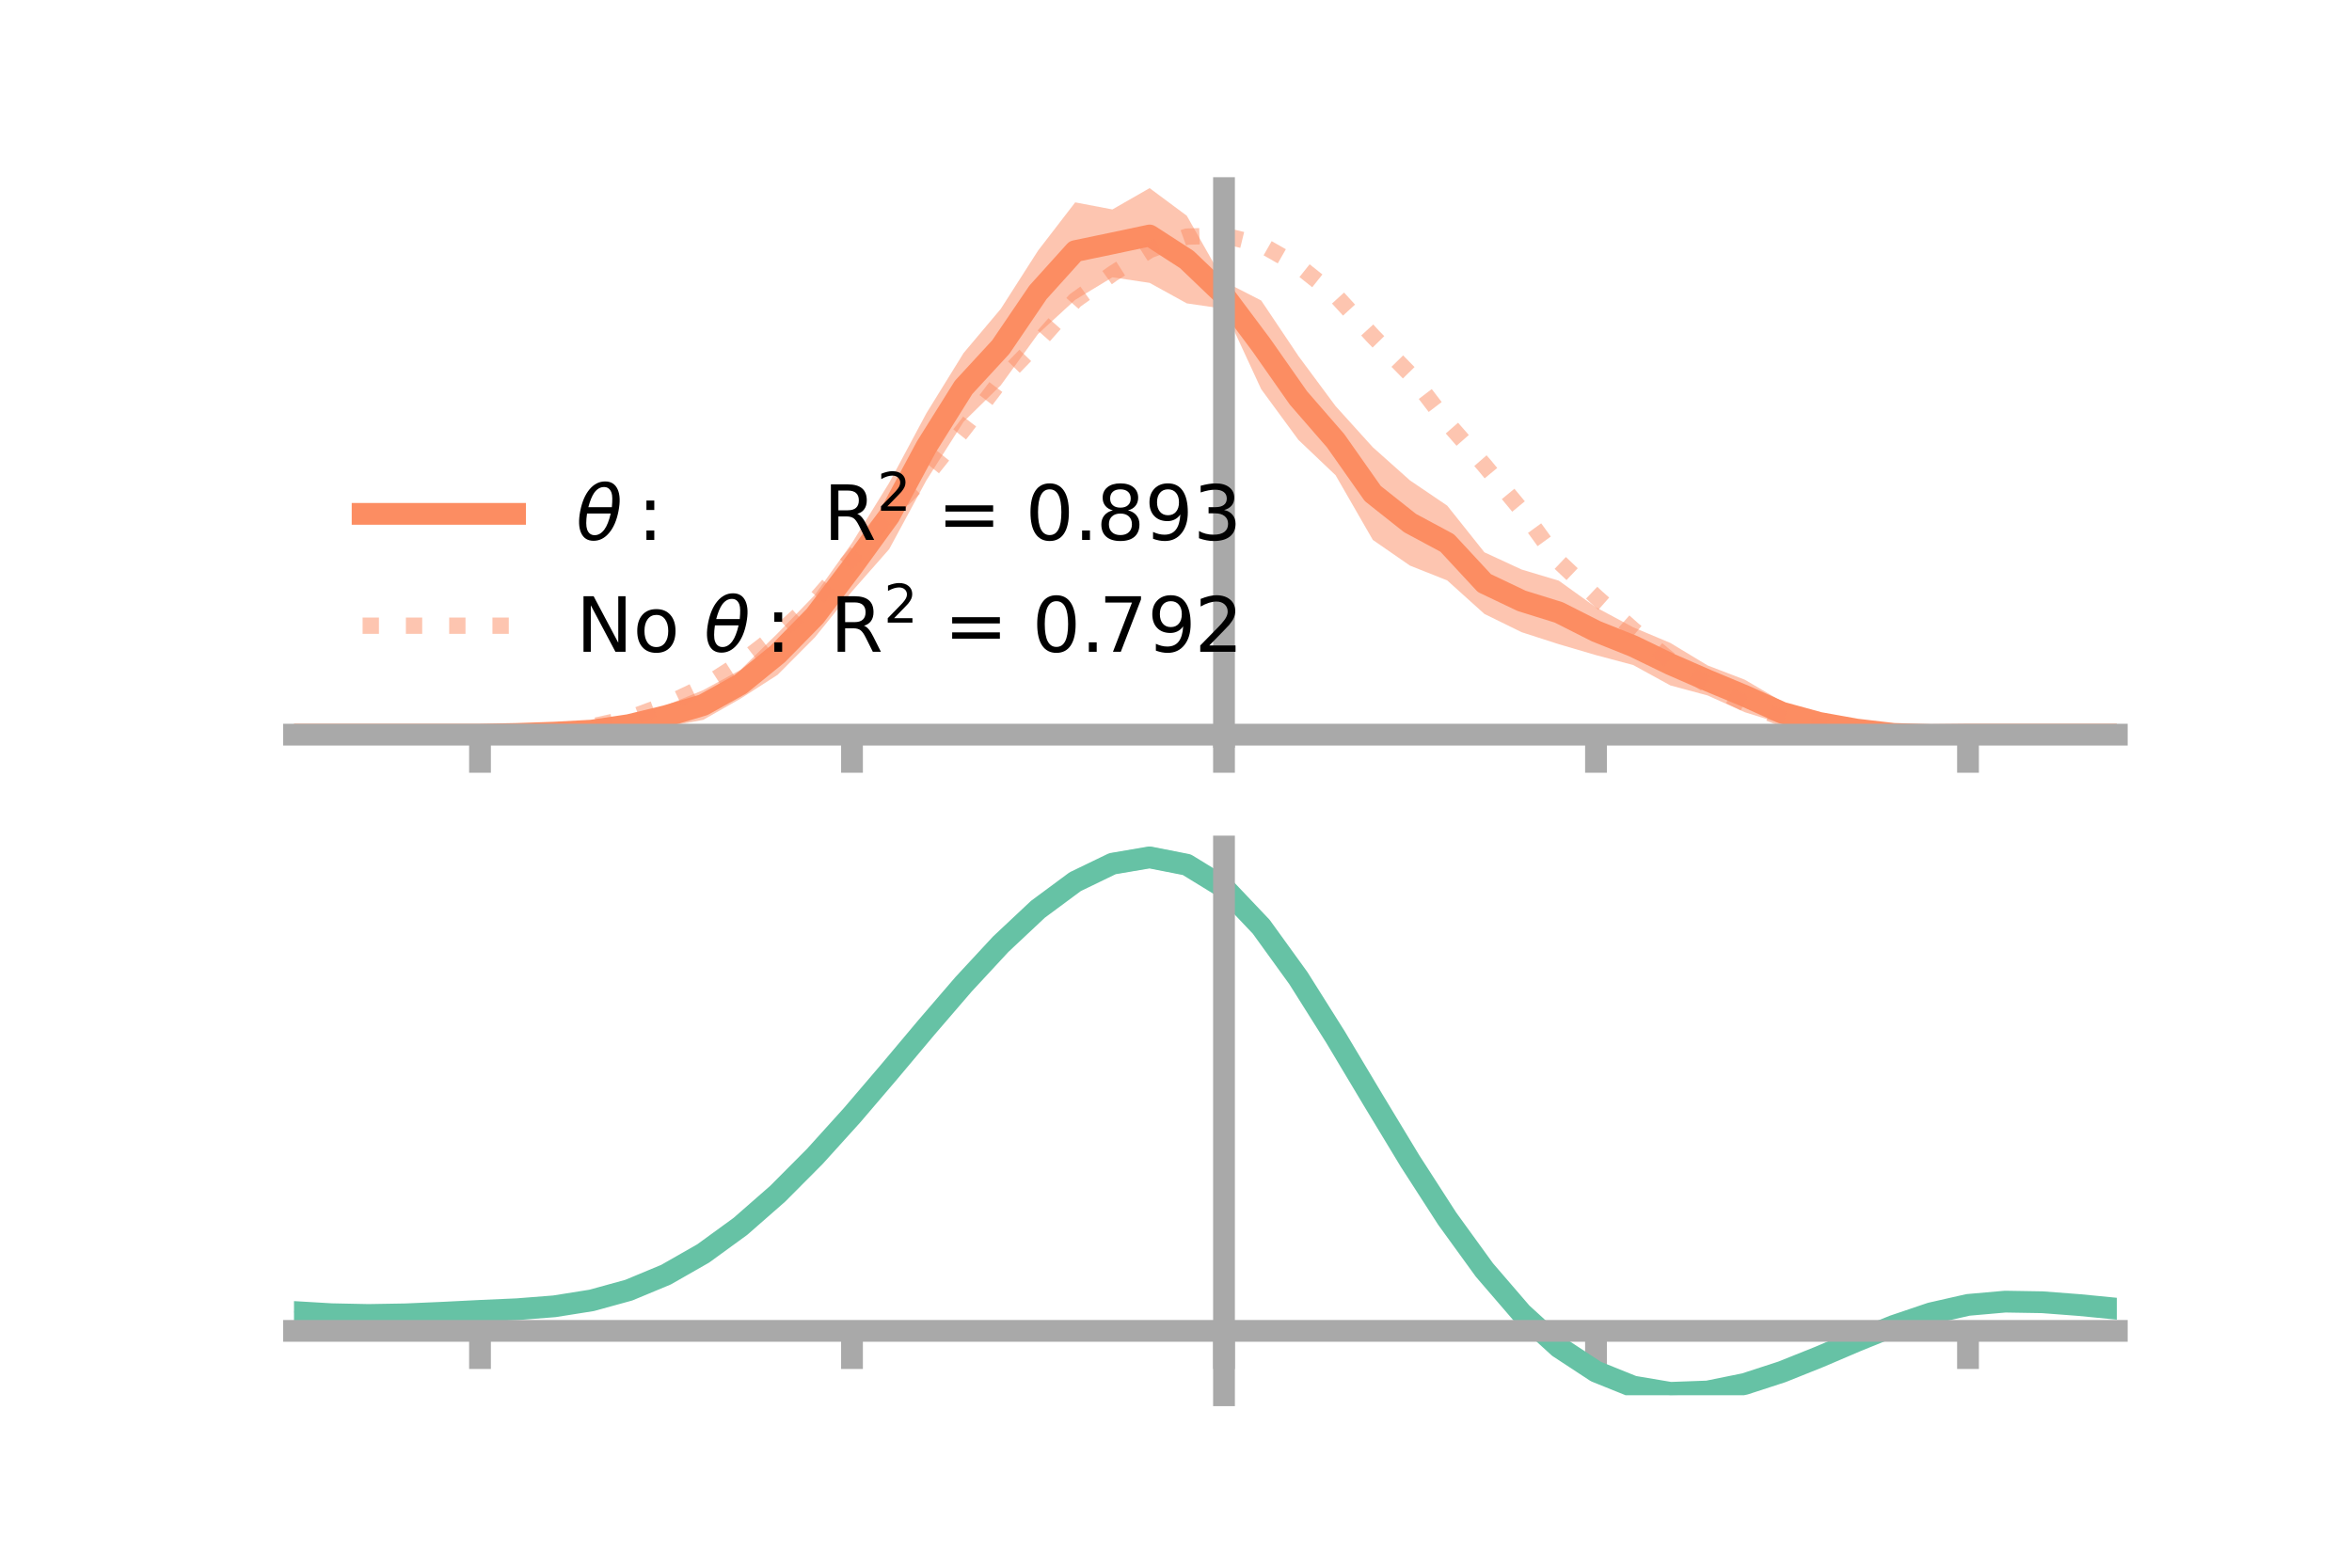 <?xml version="1.0" encoding="utf-8" standalone="no"?>
<!DOCTYPE svg PUBLIC "-//W3C//DTD SVG 1.1//EN"
  "http://www.w3.org/Graphics/SVG/1.1/DTD/svg11.dtd">
<!-- Created with matplotlib (https://matplotlib.org/) -->
<svg height="144pt" version="1.1" viewBox="0 0 216 144" width="216pt" xmlns="http://www.w3.org/2000/svg" xmlns:xlink="http://www.w3.org/1999/xlink">
 <defs>
  <style type="text/css">*{stroke-linecap:butt;stroke-linejoin:round;}</style>
 </defs>
 <g id="figure_1">
  <g id="patch_1">
   <path d="M 0 144 
L 216 144 
L 216 0 
L 0 0 
z
" style="fill:none;"/>
  </g>
  <g id="axes_1">
   <g id="patch_2">
    <path d="M 27 67.68 
L 194.4 67.68 
L 194.4 17.28 
L 27 17.28 
z
" style="fill:none;"/>
   </g>
   <g id="PolyCollection_1">
    <path clip-path="url(#p3ba80e3480)" d="M 27 67.481 
L 27 67.481 
L 30.416 67.481 
L 33.833 67.481 
L 37.249 67.481 
L 40.665 67.481 
L 44.082 67.479 
L 47.498 67.347 
L 50.914 67.036 
L 54.331 66.654 
L 57.747 66.106 
L 61.163 64.797 
L 64.58 63.39 
L 67.996 61.534 
L 71.412 58.175 
L 74.829 54.652 
L 78.245 49.876 
L 81.661 44.346 
L 85.078 37.956 
L 88.494 32.427 
L 91.91 28.369 
L 95.327 23.026 
L 98.743 18.588 
L 102.159 19.238 
L 105.576 17.28 
L 108.992 19.817 
L 112.408 25.854 
L 115.824 27.601 
L 119.241 32.698 
L 122.657 37.305 
L 126.073 41.081 
L 129.49 44.129 
L 132.906 46.444 
L 136.322 50.731 
L 139.739 52.313 
L 143.155 53.338 
L 146.571 55.791 
L 149.988 57.619 
L 153.404 59.059 
L 156.82 61.122 
L 160.237 62.435 
L 163.653 64.438 
L 167.069 65.894 
L 170.486 66.558 
L 173.902 67.144 
L 177.318 67.448 
L 180.735 67.48 
L 184.151 67.481 
L 187.567 67.481 
L 190.984 67.481 
L 194.4 67.481 
L 194.4 67.481 
L 194.4 67.481 
L 190.984 67.481 
L 187.567 67.481 
L 184.151 67.481 
L 180.735 67.481 
L 177.318 67.584 
L 173.902 67.68 
L 170.486 67.467 
L 167.069 66.904 
L 163.653 66.487 
L 160.237 65.421 
L 156.82 63.882 
L 153.404 62.961 
L 149.988 61.087 
L 146.571 60.177 
L 143.155 59.173 
L 139.739 58.069 
L 136.322 56.392 
L 132.906 53.313 
L 129.49 51.956 
L 126.073 49.591 
L 122.657 43.654 
L 119.241 40.404 
L 115.824 35.75 
L 112.408 28.364 
L 108.992 27.866 
L 105.576 25.982 
L 102.159 25.472 
L 98.743 27.543 
L 95.327 30.677 
L 91.91 35.39 
L 88.494 38.74 
L 85.078 44.118 
L 81.661 50.44 
L 78.245 54.324 
L 74.829 58.554 
L 71.412 61.988 
L 67.996 64.182 
L 64.58 66.123 
L 61.163 66.754 
L 57.747 67.103 
L 54.331 67.574 
L 50.914 67.556 
L 47.498 67.481 
L 44.082 67.481 
L 40.665 67.481 
L 37.249 67.481 
L 33.833 67.481 
L 30.416 67.481 
L 27 67.481 
z
" style="fill:#fc8d62;fill-opacity:0.5;"/>
   </g>
   <g id="matplotlib.axis_1">
    <g id="xtick_1">
     <g id="line2d_1">
      <defs>
       <path d="M 0 0 
L 0 3.5 
" id="me772b8fe5d" style="stroke:#a9a9a9;stroke-width:2;"/>
      </defs>
      <g>
       <use style="fill:#a9a9a9;stroke:#a9a9a9;stroke-width:2;" x="44.082" xlink:href="#me772b8fe5d" y="67.481"/>
      </g>
     </g>
    </g>
    <g id="xtick_2">
     <g id="line2d_2">
      <g>
       <use style="fill:#a9a9a9;stroke:#a9a9a9;stroke-width:2;" x="78.245" xlink:href="#me772b8fe5d" y="67.481"/>
      </g>
     </g>
    </g>
    <g id="xtick_3">
     <g id="line2d_3">
      <g>
       <use style="fill:#a9a9a9;stroke:#a9a9a9;stroke-width:2;" x="112.408" xlink:href="#me772b8fe5d" y="67.481"/>
      </g>
     </g>
    </g>
    <g id="xtick_4">
     <g id="line2d_4">
      <g>
       <use style="fill:#a9a9a9;stroke:#a9a9a9;stroke-width:2;" x="146.571" xlink:href="#me772b8fe5d" y="67.481"/>
      </g>
     </g>
    </g>
    <g id="xtick_5">
     <g id="line2d_5">
      <g>
       <use style="fill:#a9a9a9;stroke:#a9a9a9;stroke-width:2;" x="180.735" xlink:href="#me772b8fe5d" y="67.481"/>
      </g>
     </g>
    </g>
   </g>
   <g id="matplotlib.axis_2"/>
   <g id="line2d_6">
    <path clip-path="url(#p3ba80e3480)" d="M 27 67.481 
L 30.416 67.481 
L 33.833 67.481 
L 37.249 67.481 
L 40.665 67.481 
L 44.082 67.48 
L 47.498 67.414 
L 50.914 67.296 
L 54.331 67.114 
L 57.747 66.605 
L 61.163 65.776 
L 64.58 64.757 
L 67.996 62.858 
L 71.412 60.082 
L 74.829 56.603 
L 78.245 52.1 
L 81.661 47.393 
L 85.078 41.037 
L 88.494 35.584 
L 91.91 31.879 
L 95.327 26.852 
L 98.743 23.066 
L 102.159 22.355 
L 105.576 21.631 
L 108.992 23.841 
L 112.408 27.109 
L 115.824 31.675 
L 119.241 36.551 
L 122.657 40.48 
L 126.073 45.336 
L 129.49 48.043 
L 132.906 49.879 
L 136.322 53.562 
L 139.739 55.191 
L 143.155 56.255 
L 146.571 57.984 
L 149.988 59.353 
L 153.404 61.01 
L 156.82 62.502 
L 160.237 63.928 
L 163.653 65.462 
L 167.069 66.399 
L 170.486 67.012 
L 173.902 67.412 
L 177.318 67.516 
L 180.735 67.481 
L 184.151 67.481 
L 187.567 67.481 
L 190.984 67.481 
L 194.4 67.481 
" style="fill:none;stroke:#fc8d62;stroke-linecap:square;stroke-width:2;"/>
   </g>
   <g id="line2d_7">
    <path clip-path="url(#p3ba80e3480)" d="M 27 67.481 
L 30.416 67.481 
L 33.833 67.481 
L 37.249 67.481 
L 40.665 67.481 
L 44.082 67.48 
L 47.498 67.426 
L 50.914 67.23 
L 54.331 66.739 
L 57.747 65.987 
L 61.163 64.709 
L 64.58 63.092 
L 67.996 60.893 
L 71.412 58.264 
L 74.829 55.174 
L 78.245 51.269 
L 81.661 47.078 
L 85.078 43.714 
L 88.494 39.446 
L 91.91 34.956 
L 95.327 31.447 
L 98.743 27.586 
L 102.159 25.151 
L 105.576 22.967 
L 108.992 21.735 
L 112.408 21.631 
L 115.824 22.463 
L 119.241 24.414 
L 122.657 27.133 
L 126.073 30.87 
L 129.49 34.361 
L 132.906 38.827 
L 136.322 42.734 
L 139.739 46.867 
L 143.155 51.579 
L 146.571 54.817 
L 149.988 57.844 
L 153.404 60.676 
L 156.82 62.941 
L 160.237 64.594 
L 163.653 65.964 
L 167.069 66.752 
L 170.486 67.284 
L 173.902 67.444 
L 177.318 67.495 
L 180.735 67.481 
L 184.151 67.481 
L 187.567 67.481 
L 190.984 67.481 
L 194.4 67.481 
" style="fill:none;stroke:#fc8d62;stroke-dasharray:1.5,2.475;stroke-dashoffset:0;stroke-opacity:0.5;stroke-width:1.5;"/>
   </g>
   <g id="patch_3">
    <path d="M 112.408 67.68 
L 112.408 17.28 
" style="fill:none;stroke:#a9a9a9;stroke-linecap:square;stroke-linejoin:miter;stroke-width:2;"/>
   </g>
   <g id="patch_4">
    <path d="M 194.4 67.68 
L 194.4 17.28 
" style="fill:none;"/>
   </g>
   <g id="patch_5">
    <path d="M 27 67.481 
L 194.4 67.481 
" style="fill:none;stroke:#a9a9a9;stroke-linecap:square;stroke-linejoin:miter;stroke-width:2;"/>
   </g>
   <g id="patch_6">
    <path d="M 27 17.28 
L 194.4 17.28 
" style="fill:none;"/>
   </g>
   <g id="legend_1">
    <g id="line2d_8">
     <path d="M 33.3 47.2 
L 47.3 47.2 
" style="fill:none;stroke:#fc8d62;stroke-linecap:square;stroke-width:2;"/>
    </g>
    <g id="line2d_9"/>
    <g id="text_1">
     <!-- $\theta:$      R$^{2}$ = 0.893 -->
     <g transform="translate(52.9 49.65)scale(0.07 -0.07)">
      <defs>
       <path d="M 45.516 34.672 
L 14.453 34.672 
Q 12.359 20.062 14.5 13.875 
Q 17.188 6.25 24.469 6.25 
Q 31.781 6.25 37.359 13.922 
Q 42.234 20.656 45.516 34.672 
z
M 47.016 42.969 
Q 48.344 56.844 46.625 61.719 
Q 43.953 69.438 36.766 69.438 
Q 29.297 69.438 23.828 61.812 
Q 19.531 55.672 16.156 42.969 
z
M 38.188 76.766 
Q 49.906 76.766 54.594 66.406 
Q 59.281 56.109 55.719 37.844 
Q 52.203 19.625 43.453 9.281 
Q 34.766 -1.125 23.047 -1.125 
Q 11.281 -1.125 6.641 9.281 
Q 2 19.625 5.516 37.844 
Q 9.078 56.109 17.719 66.406 
Q 26.422 76.766 38.188 76.766 
z
" id="DejaVuSans-Oblique-952"/>
       <path d="M 11.719 12.406 
L 22.016 12.406 
L 22.016 0 
L 11.719 0 
z
M 11.719 51.703 
L 22.016 51.703 
L 22.016 39.312 
L 11.719 39.312 
z
" id="DejaVuSans-58"/>
       <path id="DejaVuSans-32"/>
       <path d="M 44.391 34.188 
Q 47.562 33.109 50.562 29.594 
Q 53.562 26.078 56.594 19.922 
L 66.609 0 
L 56 0 
L 46.688 18.703 
Q 43.062 26.031 39.672 28.422 
Q 36.281 30.812 30.422 30.812 
L 19.672 30.812 
L 19.672 0 
L 9.812 0 
L 9.812 72.906 
L 32.078 72.906 
Q 44.578 72.906 50.734 67.672 
Q 56.891 62.453 56.891 51.906 
Q 56.891 45.016 53.688 40.469 
Q 50.484 35.938 44.391 34.188 
z
M 19.672 64.797 
L 19.672 38.922 
L 32.078 38.922 
Q 39.203 38.922 42.844 42.219 
Q 46.484 45.516 46.484 51.906 
Q 46.484 58.297 42.844 61.547 
Q 39.203 64.797 32.078 64.797 
z
" id="DejaVuSans-82"/>
       <path d="M 19.188 8.297 
L 53.609 8.297 
L 53.609 0 
L 7.328 0 
L 7.328 8.297 
Q 12.938 14.109 22.625 23.891 
Q 32.328 33.688 34.812 36.531 
Q 39.547 41.844 41.422 45.531 
Q 43.312 49.219 43.312 52.781 
Q 43.312 58.594 39.234 62.25 
Q 35.156 65.922 28.609 65.922 
Q 23.969 65.922 18.812 64.312 
Q 13.672 62.703 7.812 59.422 
L 7.812 69.391 
Q 13.766 71.781 18.938 73 
Q 24.125 74.219 28.422 74.219 
Q 39.75 74.219 46.484 68.547 
Q 53.219 62.891 53.219 53.422 
Q 53.219 48.922 51.531 44.891 
Q 49.859 40.875 45.406 35.406 
Q 44.188 33.984 37.641 27.219 
Q 31.109 20.453 19.188 8.297 
z
" id="DejaVuSans-50"/>
       <path d="M 10.594 45.406 
L 73.188 45.406 
L 73.188 37.203 
L 10.594 37.203 
z
M 10.594 25.484 
L 73.188 25.484 
L 73.188 17.188 
L 10.594 17.188 
z
" id="DejaVuSans-61"/>
       <path d="M 31.781 66.406 
Q 24.172 66.406 20.328 58.906 
Q 16.5 51.422 16.5 36.375 
Q 16.5 21.391 20.328 13.891 
Q 24.172 6.391 31.781 6.391 
Q 39.453 6.391 43.281 13.891 
Q 47.125 21.391 47.125 36.375 
Q 47.125 51.422 43.281 58.906 
Q 39.453 66.406 31.781 66.406 
z
M 31.781 74.219 
Q 44.047 74.219 50.516 64.516 
Q 56.984 54.828 56.984 36.375 
Q 56.984 17.969 50.516 8.266 
Q 44.047 -1.422 31.781 -1.422 
Q 19.531 -1.422 13.062 8.266 
Q 6.594 17.969 6.594 36.375 
Q 6.594 54.828 13.062 64.516 
Q 19.531 74.219 31.781 74.219 
z
" id="DejaVuSans-48"/>
       <path d="M 10.688 12.406 
L 21 12.406 
L 21 0 
L 10.688 0 
z
" id="DejaVuSans-46"/>
       <path d="M 31.781 34.625 
Q 24.75 34.625 20.719 30.859 
Q 16.703 27.094 16.703 20.516 
Q 16.703 13.922 20.719 10.156 
Q 24.75 6.391 31.781 6.391 
Q 38.812 6.391 42.859 10.172 
Q 46.922 13.969 46.922 20.516 
Q 46.922 27.094 42.891 30.859 
Q 38.875 34.625 31.781 34.625 
z
M 21.922 38.812 
Q 15.578 40.375 12.031 44.719 
Q 8.5 49.078 8.5 55.328 
Q 8.5 64.062 14.719 69.141 
Q 20.953 74.219 31.781 74.219 
Q 42.672 74.219 48.875 69.141 
Q 55.078 64.062 55.078 55.328 
Q 55.078 49.078 51.531 44.719 
Q 48 40.375 41.703 38.812 
Q 48.828 37.156 52.797 32.312 
Q 56.781 27.484 56.781 20.516 
Q 56.781 9.906 50.312 4.234 
Q 43.844 -1.422 31.781 -1.422 
Q 19.734 -1.422 13.25 4.234 
Q 6.781 9.906 6.781 20.516 
Q 6.781 27.484 10.781 32.312 
Q 14.797 37.156 21.922 38.812 
z
M 18.312 54.391 
Q 18.312 48.734 21.844 45.562 
Q 25.391 42.391 31.781 42.391 
Q 38.141 42.391 41.719 45.562 
Q 45.312 48.734 45.312 54.391 
Q 45.312 60.062 41.719 63.234 
Q 38.141 66.406 31.781 66.406 
Q 25.391 66.406 21.844 63.234 
Q 18.312 60.062 18.312 54.391 
z
" id="DejaVuSans-56"/>
       <path d="M 10.984 1.516 
L 10.984 10.5 
Q 14.703 8.734 18.5 7.812 
Q 22.312 6.891 25.984 6.891 
Q 35.75 6.891 40.891 13.453 
Q 46.047 20.016 46.781 33.406 
Q 43.953 29.203 39.594 26.953 
Q 35.25 24.703 29.984 24.703 
Q 19.047 24.703 12.672 31.312 
Q 6.297 37.938 6.297 49.422 
Q 6.297 60.641 12.938 67.422 
Q 19.578 74.219 30.609 74.219 
Q 43.266 74.219 49.922 64.516 
Q 56.594 54.828 56.594 36.375 
Q 56.594 19.141 48.406 8.859 
Q 40.234 -1.422 26.422 -1.422 
Q 22.703 -1.422 18.891 -0.688 
Q 15.094 0.047 10.984 1.516 
z
M 30.609 32.422 
Q 37.25 32.422 41.125 36.953 
Q 45.016 41.5 45.016 49.422 
Q 45.016 57.281 41.125 61.844 
Q 37.25 66.406 30.609 66.406 
Q 23.969 66.406 20.094 61.844 
Q 16.219 57.281 16.219 49.422 
Q 16.219 41.5 20.094 36.953 
Q 23.969 32.422 30.609 32.422 
z
" id="DejaVuSans-57"/>
       <path d="M 40.578 39.312 
Q 47.656 37.797 51.625 33 
Q 55.609 28.219 55.609 21.188 
Q 55.609 10.406 48.188 4.484 
Q 40.766 -1.422 27.094 -1.422 
Q 22.516 -1.422 17.656 -0.516 
Q 12.797 0.391 7.625 2.203 
L 7.625 11.719 
Q 11.719 9.328 16.594 8.109 
Q 21.484 6.891 26.812 6.891 
Q 36.078 6.891 40.938 10.547 
Q 45.797 14.203 45.797 21.188 
Q 45.797 27.641 41.281 31.266 
Q 36.766 34.906 28.719 34.906 
L 20.219 34.906 
L 20.219 43.016 
L 29.109 43.016 
Q 36.375 43.016 40.234 45.922 
Q 44.094 48.828 44.094 54.297 
Q 44.094 59.906 40.109 62.906 
Q 36.141 65.922 28.719 65.922 
Q 24.656 65.922 20.016 65.031 
Q 15.375 64.156 9.812 62.312 
L 9.812 71.094 
Q 15.438 72.656 20.344 73.438 
Q 25.25 74.219 29.594 74.219 
Q 40.828 74.219 47.359 69.109 
Q 53.906 64.016 53.906 55.328 
Q 53.906 49.266 50.438 45.094 
Q 46.969 40.922 40.578 39.312 
z
" id="DejaVuSans-51"/>
      </defs>
      <use transform="translate(0 0.766)" xlink:href="#DejaVuSans-Oblique-952"/>
      <use transform="translate(80.664 0.766)" xlink:href="#DejaVuSans-58"/>
      <use transform="translate(133.838 0.766)" xlink:href="#DejaVuSans-32"/>
      <use transform="translate(165.625 0.766)" xlink:href="#DejaVuSans-32"/>
      <use transform="translate(197.412 0.766)" xlink:href="#DejaVuSans-32"/>
      <use transform="translate(229.199 0.766)" xlink:href="#DejaVuSans-32"/>
      <use transform="translate(260.986 0.766)" xlink:href="#DejaVuSans-32"/>
      <use transform="translate(292.773 0.766)" xlink:href="#DejaVuSans-32"/>
      <use transform="translate(324.561 0.766)" xlink:href="#DejaVuSans-82"/>
      <use transform="translate(395 39.047)scale(0.7)" xlink:href="#DejaVuSans-50"/>
      <use transform="translate(442.271 0.766)" xlink:href="#DejaVuSans-32"/>
      <use transform="translate(474.058 0.766)" xlink:href="#DejaVuSans-61"/>
      <use transform="translate(557.847 0.766)" xlink:href="#DejaVuSans-32"/>
      <use transform="translate(589.634 0.766)" xlink:href="#DejaVuSans-48"/>
      <use transform="translate(653.257 0.766)" xlink:href="#DejaVuSans-46"/>
      <use transform="translate(682.419 0.766)" xlink:href="#DejaVuSans-56"/>
      <use transform="translate(746.042 0.766)" xlink:href="#DejaVuSans-57"/>
      <use transform="translate(809.665 0.766)" xlink:href="#DejaVuSans-51"/>
     </g>
    </g>
    <g id="line2d_10">
     <path d="M 33.3 57.474 
L 47.3 57.474 
" style="fill:none;stroke:#fc8d62;stroke-dasharray:1.5,2.475;stroke-dashoffset:0;stroke-opacity:0.5;stroke-width:1.5;"/>
    </g>
    <g id="line2d_11"/>
    <g id="text_2">
     <!-- No $\theta:$ R$^{2}$ = 0.792 -->
     <g transform="translate(52.9 59.924)scale(0.07 -0.07)">
      <defs>
       <path d="M 9.812 72.906 
L 23.094 72.906 
L 55.422 11.922 
L 55.422 72.906 
L 64.984 72.906 
L 64.984 0 
L 51.703 0 
L 19.391 60.984 
L 19.391 0 
L 9.812 0 
z
" id="DejaVuSans-78"/>
       <path d="M 30.609 48.391 
Q 23.391 48.391 19.188 42.75 
Q 14.984 37.109 14.984 27.297 
Q 14.984 17.484 19.156 11.844 
Q 23.344 6.203 30.609 6.203 
Q 37.797 6.203 41.984 11.859 
Q 46.188 17.531 46.188 27.297 
Q 46.188 37.016 41.984 42.703 
Q 37.797 48.391 30.609 48.391 
z
M 30.609 56 
Q 42.328 56 49.016 48.375 
Q 55.719 40.766 55.719 27.297 
Q 55.719 13.875 49.016 6.219 
Q 42.328 -1.422 30.609 -1.422 
Q 18.844 -1.422 12.172 6.219 
Q 5.516 13.875 5.516 27.297 
Q 5.516 40.766 12.172 48.375 
Q 18.844 56 30.609 56 
z
" id="DejaVuSans-111"/>
       <path d="M 8.203 72.906 
L 55.078 72.906 
L 55.078 68.703 
L 28.609 0 
L 18.312 0 
L 43.219 64.594 
L 8.203 64.594 
z
" id="DejaVuSans-55"/>
      </defs>
      <use transform="translate(0 0.766)" xlink:href="#DejaVuSans-78"/>
      <use transform="translate(74.805 0.766)" xlink:href="#DejaVuSans-111"/>
      <use transform="translate(135.986 0.766)" xlink:href="#DejaVuSans-32"/>
      <use transform="translate(167.773 0.766)" xlink:href="#DejaVuSans-Oblique-952"/>
      <use transform="translate(248.438 0.766)" xlink:href="#DejaVuSans-58"/>
      <use transform="translate(301.611 0.766)" xlink:href="#DejaVuSans-32"/>
      <use transform="translate(333.398 0.766)" xlink:href="#DejaVuSans-82"/>
      <use transform="translate(403.838 39.047)scale(0.7)" xlink:href="#DejaVuSans-50"/>
      <use transform="translate(451.108 0.766)" xlink:href="#DejaVuSans-32"/>
      <use transform="translate(482.896 0.766)" xlink:href="#DejaVuSans-61"/>
      <use transform="translate(566.685 0.766)" xlink:href="#DejaVuSans-32"/>
      <use transform="translate(598.472 0.766)" xlink:href="#DejaVuSans-48"/>
      <use transform="translate(662.095 0.766)" xlink:href="#DejaVuSans-46"/>
      <use transform="translate(686.132 0.766)" xlink:href="#DejaVuSans-55"/>
      <use transform="translate(749.755 0.766)" xlink:href="#DejaVuSans-57"/>
      <use transform="translate(811.628 0.766)" xlink:href="#DejaVuSans-50"/>
     </g>
    </g>
   </g>
  </g>
  <g id="axes_2">
   <g id="patch_7">
    <path d="M 27 128.16 
L 194.4 128.16 
L 194.4 77.76 
L 27 77.76 
z
" style="fill:none;"/>
   </g>
   <g id="PolyCollection_2">
    <path clip-path="url(#pfd1a544a16)" d="M 27 120.556 
L 27 120.473 
L 30.416 120.685 
L 33.833 120.758 
L 37.249 120.694 
L 40.665 120.536 
L 44.082 120.357 
L 47.498 120.201 
L 50.914 119.928 
L 54.331 119.379 
L 57.747 118.428 
L 61.163 116.983 
L 64.58 114.993 
L 67.996 112.448 
L 71.412 109.382 
L 74.829 105.861 
L 78.245 101.986 
L 81.661 97.888 
L 85.078 93.72 
L 88.494 89.658 
L 91.91 85.89 
L 95.327 82.614 
L 98.743 80.035 
L 102.159 78.351 
L 105.576 77.76 
L 108.992 78.447 
L 112.408 80.579 
L 115.824 84.236 
L 119.241 89.037 
L 122.657 94.546 
L 126.073 100.353 
L 129.49 106.1 
L 132.906 111.488 
L 136.322 116.282 
L 139.739 120.315 
L 143.155 123.484 
L 146.571 125.751 
L 149.988 127.139 
L 153.404 127.72 
L 156.82 127.603 
L 160.237 126.923 
L 163.653 125.831 
L 167.069 124.488 
L 170.486 123.055 
L 173.902 121.692 
L 177.318 120.55 
L 180.735 119.779 
L 184.151 119.479 
L 187.567 119.541 
L 190.984 119.812 
L 194.4 120.157 
L 194.4 120.267 
L 194.4 120.267 
L 190.984 119.947 
L 187.567 119.695 
L 184.151 119.642 
L 180.735 119.945 
L 177.318 120.725 
L 173.902 121.897 
L 170.486 123.309 
L 167.069 124.797 
L 163.653 126.191 
L 160.237 127.323 
L 156.82 128.029 
L 153.404 128.16 
L 149.988 127.589 
L 146.571 126.223 
L 143.155 124.007 
L 139.739 120.928 
L 136.322 117.026 
L 132.906 112.392 
L 129.49 107.184 
L 126.073 101.625 
L 122.657 96.003 
L 119.241 90.666 
L 115.824 86.011 
L 112.408 82.467 
L 108.992 80.407 
L 105.576 79.747 
L 102.159 80.32 
L 98.743 81.941 
L 95.327 84.419 
L 91.91 87.556 
L 88.494 91.159 
L 85.078 95.035 
L 81.661 99.006 
L 78.245 102.905 
L 74.829 106.588 
L 71.412 109.934 
L 67.996 112.851 
L 64.58 115.278 
L 61.163 117.188 
L 57.747 118.588 
L 54.331 119.518 
L 50.914 120.055 
L 47.498 120.317 
L 44.082 120.462 
L 40.665 120.625 
L 37.249 120.764 
L 33.833 120.816 
L 30.416 120.748 
L 27 120.556 
z
" style="fill:#66c2a5;fill-opacity:0.5;"/>
   </g>
   <g id="matplotlib.axis_3">
    <g id="xtick_6">
     <g id="line2d_12">
      <g>
       <use style="fill:#a9a9a9;stroke:#a9a9a9;stroke-width:2;" x="44.082" xlink:href="#me772b8fe5d" y="122.248"/>
      </g>
     </g>
    </g>
    <g id="xtick_7">
     <g id="line2d_13">
      <g>
       <use style="fill:#a9a9a9;stroke:#a9a9a9;stroke-width:2;" x="78.245" xlink:href="#me772b8fe5d" y="122.248"/>
      </g>
     </g>
    </g>
    <g id="xtick_8">
     <g id="line2d_14">
      <g>
       <use style="fill:#a9a9a9;stroke:#a9a9a9;stroke-width:2;" x="112.408" xlink:href="#me772b8fe5d" y="122.248"/>
      </g>
     </g>
    </g>
    <g id="xtick_9">
     <g id="line2d_15">
      <g>
       <use style="fill:#a9a9a9;stroke:#a9a9a9;stroke-width:2;" x="146.571" xlink:href="#me772b8fe5d" y="122.248"/>
      </g>
     </g>
    </g>
    <g id="xtick_10">
     <g id="line2d_16">
      <g>
       <use style="fill:#a9a9a9;stroke:#a9a9a9;stroke-width:2;" x="180.735" xlink:href="#me772b8fe5d" y="122.248"/>
      </g>
     </g>
    </g>
   </g>
   <g id="matplotlib.axis_4"/>
   <g id="line2d_17">
    <path clip-path="url(#pfd1a544a16)" d="M 27 120.514 
L 30.416 120.716 
L 33.833 120.787 
L 37.249 120.729 
L 40.665 120.581 
L 44.082 120.41 
L 47.498 120.259 
L 50.914 119.991 
L 54.331 119.448 
L 57.747 118.508 
L 61.163 117.086 
L 64.58 115.135 
L 67.996 112.649 
L 71.412 109.658 
L 74.829 106.224 
L 78.245 102.446 
L 81.661 98.447 
L 85.078 94.378 
L 88.494 90.408 
L 91.91 86.723 
L 95.327 83.517 
L 98.743 80.988 
L 102.159 79.336 
L 105.576 78.754 
L 108.992 79.427 
L 112.408 81.523 
L 115.824 85.123 
L 119.241 89.851 
L 122.657 95.274 
L 126.073 100.989 
L 129.49 106.642 
L 132.906 111.94 
L 136.322 116.654 
L 139.739 120.622 
L 143.155 123.745 
L 146.571 125.987 
L 149.988 127.364 
L 153.404 127.94 
L 156.82 127.816 
L 160.237 127.123 
L 163.653 126.011 
L 167.069 124.642 
L 170.486 123.182 
L 173.902 121.794 
L 177.318 120.637 
L 180.735 119.862 
L 184.151 119.561 
L 187.567 119.618 
L 190.984 119.879 
L 194.4 120.212 
" style="fill:none;stroke:#66c2a5;stroke-linecap:square;stroke-width:2;"/>
   </g>
   <g id="patch_8">
    <path d="M 112.408 128.16 
L 112.408 77.76 
" style="fill:none;stroke:#a9a9a9;stroke-linecap:square;stroke-linejoin:miter;stroke-width:2;"/>
   </g>
   <g id="patch_9">
    <path d="M 194.4 128.16 
L 194.4 77.76 
" style="fill:none;"/>
   </g>
   <g id="patch_10">
    <path d="M 27 122.248 
L 194.4 122.248 
" style="fill:none;stroke:#a9a9a9;stroke-linecap:square;stroke-linejoin:miter;stroke-width:2;"/>
   </g>
   <g id="patch_11">
    <path d="M 27 77.76 
L 194.4 77.76 
" style="fill:none;"/>
   </g>
  </g>
 </g>
 <defs>
  <clipPath id="p3ba80e3480">
   <rect height="50.4" width="167.4" x="27" y="17.28"/>
  </clipPath>
  <clipPath id="pfd1a544a16">
   <rect height="50.4" width="167.4" x="27" y="77.76"/>
  </clipPath>
 </defs>
</svg>

